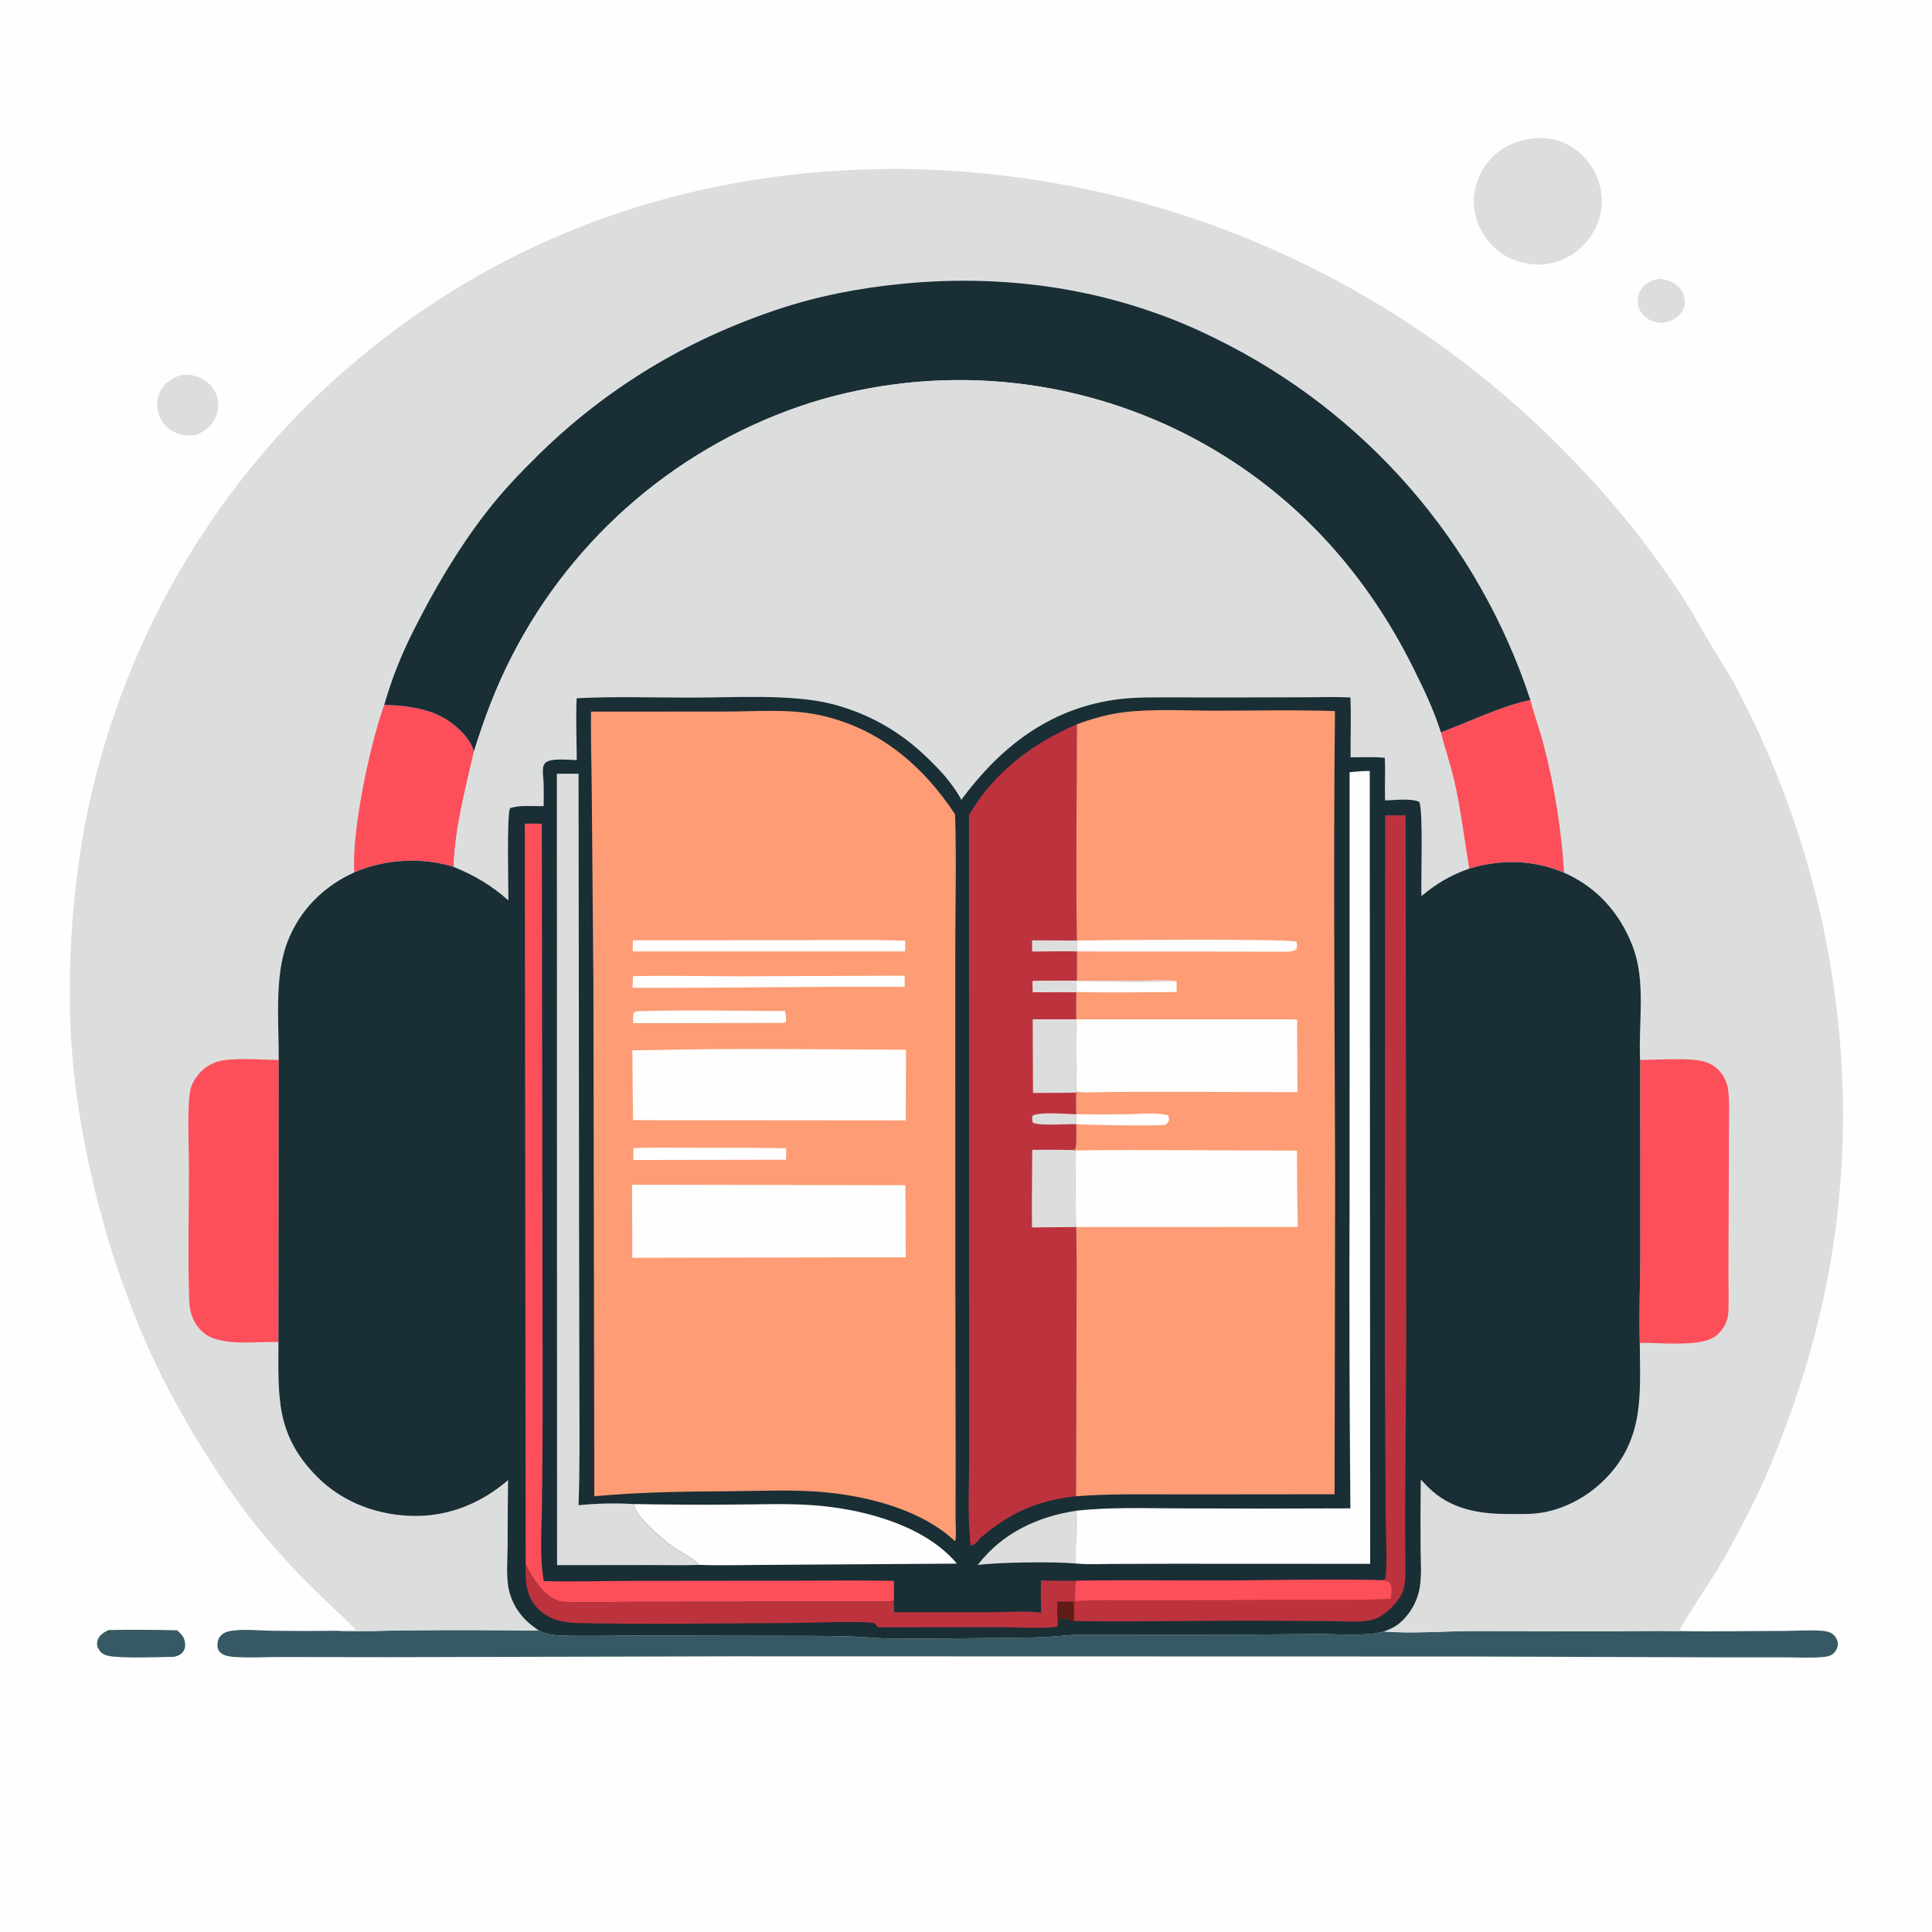 <?xml version="1.0" encoding="utf-8"?>
<!-- Generator: Adobe Illustrator 27.5.0, SVG Export Plug-In . SVG Version: 6.00 Build 0)  -->
<svg version="1.1" id="Layer_1" xmlns="http://www.w3.org/2000/svg" xmlns:xlink="http://www.w3.org/1999/xlink" x="0px" y="0px"
	 viewBox="0 0 2047 2047" style="enable-background:new 0 0 2047 2047;" xml:space="preserve">
<g>
	<path style="fill:#FEFEFE;" d="M0,0h2048v2048H0V0z"/>
	<path style="fill:#DCDEDE;" d="M1758.36,295.344c4.67,0.322,8.848,1.398,13.024,3.58c6.128,3.202,11.178,8.344,13.006,15.16
		c1.398,5.218,0.912,10.834-1.838,15.534c-4.636,7.924-12.028,10.402-20.428,12.426c-5.586-0.28-10.29-0.674-15.192-3.572
		c-5.696-3.364-10.012-8.82-11.368-15.358c-0.153-0.724-0.269-1.453-0.348-2.188c-0.079-0.736-0.119-1.474-0.122-2.214
		c-0.001-0.739,0.035-1.476,0.108-2.212c0.073-0.736,0.185-1.467,0.334-2.192c0.149-0.724,0.335-1.439,0.556-2.144
		c0.223-0.705,0.481-1.397,0.776-2.076c0.293-0.679,0.621-1.341,0.984-1.986c0.361-0.645,0.755-1.27,1.182-1.874
		C1743.72,299.574,1750.534,296.524,1758.36,295.344z"/>
	<path style="fill:#375963;" d="M114.917,1727.102c24.122-0.6,48.523-0.264,72.655,0.214c3.557,2.974,6.811,6.146,7.987,10.784
		c0.979,3.862,1.071,7.758-1.115,11.25c-2.293,3.662-5.633,5.032-9.651,6.042c-15.336,0.366-57.21,1.892-69.896-0.978
		c-4.675-1.058-7.963-2.89-10.422-7.104c-1.823-3.124-2.134-6.294-0.975-9.726C105.317,1732.202,110.146,1729.454,114.917,1727.102z
		"/>
	<path style="fill:#DCDEDE;" d="M192.527,397.158c6.037-0.216,11.337-0.016,17.107,2.112c8.69,3.202,15.992,9.716,19.498,18.36
		c0.389,0.987,0.729,1.991,1.018,3.012c0.288,1.021,0.523,2.055,0.706,3.1c0.184,1.045,0.314,2.097,0.39,3.156
		c0.077,1.059,0.101,2.119,0.07,3.18c-0.032,1.06-0.117,2.117-0.254,3.17c-0.137,1.052-0.328,2.095-0.572,3.128
		c-0.244,1.032-0.539,2.05-0.886,3.054c-0.347,1.003-0.743,1.985-1.19,2.948c-4.16,8.976-11.852,15.02-20.898,18.594
		c-7.983,0.778-15.004,0.604-22.37-2.908c-0.98-0.465-1.935-0.979-2.863-1.542c-0.929-0.561-1.827-1.167-2.695-1.818
		c-0.868-0.652-1.701-1.345-2.5-2.08c-0.799-0.735-1.558-1.508-2.28-2.32c-0.721-0.811-1.4-1.655-2.037-2.534
		c-0.636-0.88-1.227-1.789-1.773-2.726c-0.546-0.939-1.043-1.902-1.492-2.89s-0.848-1.996-1.196-3.024
		c-2.716-8.134-2.288-17.262,1.641-24.926C174.754,404.838,182.961,400.316,192.527,397.158z"/>
	<path style="fill:#DCDEDE;" d="M1627.606,146.376c0.993-0.074,1.988-0.123,2.984-0.149c0.996-0.026,1.992-0.028,2.988-0.006
		c0.996,0.022,1.991,0.068,2.986,0.137c0.993,0.069,1.985,0.163,2.976,0.279c0.989,0.117,1.975,0.257,2.958,0.421
		c0.983,0.164,1.961,0.351,2.934,0.562c0.975,0.211,1.943,0.445,2.906,0.702c0.963,0.257,1.918,0.537,2.866,0.84
		c0.949,0.303,1.891,0.628,2.826,0.976c0.933,0.348,1.858,0.718,2.774,1.11c0.916,0.392,1.822,0.806,2.718,1.242
		c0.896,0.436,1.781,0.892,2.656,1.37c0.873,0.478,1.735,0.976,2.586,1.495c0.851,0.519,1.689,1.058,2.514,1.618
		c0.824,0.559,1.635,1.138,2.432,1.736c0.796,0.598,1.578,1.215,2.346,1.85c0.892,0.727,1.765,1.475,2.62,2.246
		c0.855,0.771,1.689,1.563,2.504,2.376c0.813,0.813,1.606,1.647,2.378,2.5c0.772,0.854,1.522,1.726,2.25,2.618
		c0.727,0.892,1.431,1.801,2.114,2.728c0.681,0.927,1.339,1.871,1.972,2.832c0.633,0.961,1.242,1.937,1.826,2.928
		c0.584,0.992,1.143,1.997,1.676,3.017c0.533,1.02,1.04,2.053,1.52,3.098c0.481,1.046,0.935,2.103,1.362,3.171
		c0.427,1.068,0.826,2.147,1.198,3.236c0.373,1.089,0.718,2.187,1.034,3.293s0.605,2.22,0.866,3.341
		c0.26,1.121,0.491,2.248,0.694,3.38c0.203,1.133,0.377,2.271,0.522,3.412c0.145,1.141,0.261,2.286,0.348,3.434
		c1.472,17.75-4.76,35.182-16.396,48.576c-13.046,15.016-29.466,22.33-49.112,23.73c-16.326-0.42-31.658-4.546-44.516-14.974
		c-13.858-11.24-23.436-28.404-25.1-46.232c-1.646-17.606,4.874-36.235,16.344-49.598
		C1590.632,155.142,1608.852,147.771,1627.606,146.376z"/>
	<path style="fill:#375963;" d="M571.026,1727.682c7.042,3.238,13.706,4.792,21.476,5.1c26.83,1.06,53.928,0.158,80.792,0.138
		l141.728,0.272c28.7,0.088,57.472-0.146,86.16,0.658c12.812,0.358,25.572,1.912,38.376,2.112
		c35.096,0.552,70.34,0.054,105.44-0.378c20.282-0.25,40.742-0.14,60.996-1.032c14.096-0.622,27.908-2.64,42.07-2.666
		c82.136,0.459,164.271,0.277,246.404-0.544c19.554-0.276,53.862,2.784,71.5-2.726c30.836,2.444,64.158-0.404,95.226-0.534
		l134.306,0.254c27.872,0,55.8-0.602,83.664-0.184c36.648,0.718,73.49-0.134,110.164-0.146c13.808-0.006,28.582-1.282,42.254-0.014
		c3.204,0.298,6.956,1.074,9.648,2.944c3.044,2.112,5.37,5.91,5.89,9.548c0.484,3.394-0.922,7.21-3.042,9.82
		c-2.856,3.52-6.498,4.708-10.882,5.198c-13.158,1.474-27.31,0.502-40.564,0.504l-77.626-0.03L1554,1755.128l-779.936-0.198
		l-361.688,0.896l-114.434-0.17c-16.866-0.066-34.438,1.136-51.214-0.192c-4.472-0.354-9.54-1.346-13.034-4.378
		c-2.1-1.82-3.078-4.008-3.266-6.752c-0.28-4.114,0.594-8.204,3.47-11.29c2.964-3.18,7.248-4.606,11.444-5.214
		c13.614-1.972,29.478-0.176,43.282,0.006c23.064,0.292,46.128,0.296,69.192,0.012c24.604,1.082,49.684-0.32,74.352-0.458
		C478.455,1726.93,524.741,1727.027,571.026,1727.682z"/>
	<path style="fill:#DCDEDE;" d="M377.24,1726.85c-14.544-14.708-29.93-28.41-44.63-42.914c-21.462-21.174-42.364-43.82-61.166-67.41
		c-39.534-49.596-82.354-119.46-108.996-176.756c-52.825-113.604-89.148-260.224-88.475-385.646
		c-0.064-15.269,0.228-30.532,0.877-45.788c0.649-15.256,1.654-30.489,3.015-45.698c1.361-15.209,3.076-30.379,5.146-45.508
		c2.07-15.128,4.492-30.2,7.266-45.216c1.01-5.201,2.067-10.392,3.173-15.572c1.106-5.181,2.26-10.352,3.461-15.512
		c1.202-5.16,2.451-10.308,3.749-15.444c1.297-5.136,2.642-10.26,4.034-15.372c1.392-5.112,2.832-10.21,4.319-15.294
		c1.487-5.085,3.021-10.156,4.602-15.212c1.581-5.057,3.209-10.099,4.883-15.124c1.674-5.027,3.395-10.037,5.163-15.032
		c1.767-4.993,3.581-9.971,5.44-14.932c1.86-4.96,3.765-9.903,5.717-14.828c1.951-4.925,3.948-9.833,5.99-14.722
		c2.042-4.888,4.13-9.757,6.262-14.606c2.133-4.849,4.31-9.679,6.532-14.488c2.222-4.809,4.489-9.597,6.8-14.364
		c2.311-4.768,4.666-9.513,7.065-14.236c2.399-4.724,4.842-9.425,7.328-14.104c2.486-4.677,5.016-9.332,7.588-13.964
		c2.572-4.631,5.188-9.237,7.846-13.82c2.658-4.583,5.358-9.141,8.101-13.674c2.743-4.532,5.527-9.039,8.353-13.52
		c2.827-4.481,5.694-8.936,8.602-13.364c2.909-4.428,5.859-8.828,8.85-13.2c2.989-4.373,6.02-8.719,9.092-13.036
		c3.071-4.317,6.181-8.605,9.332-12.864c3.149-4.26,6.339-8.49,9.568-12.69c3.229-4.2,6.497-8.369,9.802-12.508
		c3.307-4.14,6.651-8.249,10.034-12.326c3.383-4.077,6.803-8.123,10.26-12.138c3.457-4.013,6.951-7.995,10.482-11.944
		c3.532-3.949,7.1-7.865,10.704-11.748c3.604-3.884,7.243-7.733,10.918-11.548c3.676-3.816,7.387-7.597,11.132-11.344
		C498.948,259.074,719.53,176.088,961.5,179.11c8.171,0.136,16.339,0.373,24.504,0.71c8.165,0.337,16.325,0.774,24.48,1.311
		c8.153,0.537,16.3,1.175,24.44,1.912c8.139,0.738,16.267,1.575,24.384,2.511c8.119,0.937,16.224,1.973,24.316,3.109
		c8.093,1.136,16.171,2.371,24.234,3.705c8.063,1.334,16.107,2.767,24.134,4.299c8.027,1.532,16.034,3.162,24.022,4.89
		c7.987,1.728,15.951,3.554,23.894,5.478c7.943,1.924,15.86,3.945,23.752,6.064c7.893,2.119,15.759,4.334,23.598,6.646
		c7.837,2.311,15.646,4.718,23.426,7.222c7.779,2.503,15.526,5.101,23.242,7.794c7.716,2.693,15.397,5.481,23.044,8.364
		c7.647,2.881,15.257,5.857,22.832,8.926c7.573,3.068,15.108,6.229,22.604,9.484c7.496,3.253,14.951,6.599,22.366,10.036
		c7.415,3.437,14.785,6.965,22.112,10.582c7.328,3.619,14.61,7.326,21.846,11.122c7.237,3.797,14.427,7.683,21.568,11.656
		c7.141,3.973,14.233,8.033,21.274,12.18c7.041,4.148,14.031,8.381,20.968,12.7c6.937,4.319,13.821,8.722,20.65,13.21
		s13.603,9.059,20.32,13.714c6.717,4.653,13.377,9.389,19.978,14.208c6.6,4.817,13.141,9.715,19.622,14.694
		c6.48,4.979,12.899,10.036,19.256,15.172c6.356,5.135,12.649,10.347,18.878,15.638c6.228,5.291,12.39,10.657,18.486,16.1
		c6.097,5.441,12.127,10.957,18.088,16.546c5.961,5.591,11.853,11.253,17.676,16.986c5.821,5.735,11.572,11.54,17.252,17.416
		c11.172,11.379,22.058,23.025,32.658,34.938c10.599,11.913,20.899,24.08,30.9,36.5c10.001,12.42,19.692,25.078,29.072,37.974
		c9.379,12.896,18.435,26.015,27.17,39.356c10.196,15.802,19.216,32.36,28.756,48.56c9.13,15.504,19.2,30.406,27.692,46.296
		c4.728,8.891,9.317,17.853,13.766,26.886c4.451,9.033,8.759,18.134,12.926,27.302c4.167,9.167,8.19,18.396,12.07,27.688
		c3.88,9.293,7.615,18.644,11.204,28.052c3.589,9.408,7.031,18.87,10.326,28.386c3.296,9.516,6.443,19.081,9.44,28.694
		c2.999,9.613,5.847,19.271,8.544,28.972c2.697,9.701,5.243,19.443,7.638,29.224c2.396,9.781,4.639,19.597,6.728,29.448
		c2.089,9.851,4.025,19.731,5.808,29.642c1.783,9.911,3.411,19.847,4.884,29.808c1.475,9.961,2.793,19.943,3.956,29.946
		c1.164,10.003,2.172,20.021,3.024,30.054c0.852,10.035,1.548,20.079,2.088,30.134c0.54,10.056,0.923,20.117,1.15,30.184
		c0.227,10.068,0.297,20.137,0.212,30.206c-1.512,109.34-20.76,209.856-58.124,312.498c-12.186,33.478-25.798,67.146-42.2,98.812
		c-10.452,20.182-21.16,40.902-33.018,60.288c-13.178,21.544-28.372,42.556-40.252,64.808c-27.864-0.418-55.792,0.184-83.664,0.184
		l-134.306-0.254c-31.068,0.13-64.39,2.978-95.226,0.534c7.778-2.45,14.046-5.848,19.956-11.56c1.047-1.027,2.057-2.088,3.032-3.184
		c0.976-1.096,1.913-2.224,2.81-3.384c0.897-1.16,1.755-2.349,2.572-3.568c0.816-1.217,1.59-2.462,2.322-3.734
		c0.731-1.271,1.418-2.565,2.062-3.884c0.643-1.317,1.24-2.656,1.792-4.016c0.552-1.359,1.057-2.735,1.514-4.128
		c0.459-1.393,0.869-2.801,1.23-4.222c3.716-15.162,1.872-33.182,1.864-48.736c-0.129-23.532-0.045-47.062,0.254-70.59
		c2.497,2.676,5.031,5.318,7.602,7.926c23.07,23.128,53.03,28.604,84.314,28.582c10.26-0.008,20.872,0.414,31.07-0.692
		c26.944-2.924,53.292-17.066,72.19-36.188c41.9-42.392,37.274-89.878,36.824-144.392c-0.956-30.28,0.412-60.932,0.49-91.256
		l-0.138-208.522c-1.906-39.286,6.492-83.05-7.844-120.4c-13.566-35.346-37.958-62.764-72.698-78.016
		c-32.552-13.74-66.978-14.502-100.646-4.23c-19.428,6.624-34.728,15.92-50.5,28.992c-0.608-18.75,1.996-88.598-2.204-99.808
		c-9.102-4.072-26.286-1.71-36.352-1.6c-0.532-15.04,0.522-30.084-0.308-45.126c-11.768-1.13-24.324-0.402-36.176-0.434
		c-0.172-21.13,0.68-42.346-0.184-63.458c-14.872-0.818-29.992-0.278-44.886-0.232l-78.854,0.198l-65.36-0.06
		c-20.614-0.02-41.026-0.436-61.488,2.618c-70.1,10.462-120.564,50.526-161.684,105.812c-10.206-19.076-26.584-35.962-42.464-50.404
		c-3.389-3.097-6.872-6.086-10.448-8.966s-7.238-5.646-10.986-8.298c-3.749-2.651-7.577-5.183-11.484-7.596
		c-3.907-2.412-7.885-4.7-11.934-6.864c-4.049-2.164-8.163-4.199-12.34-6.106c-4.176-1.908-8.408-3.683-12.696-5.326
		c-4.288-1.643-8.623-3.151-13.004-4.524c-4.381-1.372-8.801-2.606-13.26-3.702c-42.206-10.406-103.274-6.374-148.13-6.4
		c-40.112-0.024-80.782-1.364-120.834,0.65c-0.92,21.698-0.002,43.812,0.136,65.55c-7.976-0.08-27.398-2.426-33.054,2.75
		c-1.718,1.572-2.556,3.918-2.75,6.196c-0.426,4.998,0.486,10.378,0.666,15.424c0.286,8.114,0.092,16.288,0.04,24.408
		c-10.706,0.318-25.594-1.412-35.56,2.206c-3.56,6.336-1.748,83.604-1.764,97.706c-17.998-16.032-35.832-26.448-58.022-35.554
		c-33.726-10.558-73.034-8.19-105.268,5.872c-32.772,14.74-58.044,40.144-70.96,74.004c-13.932,36.528-8.866,85.496-9.12,124.716
		l-0.298,298.886c-0.054,57.89-3.28,98.244,41.16,142.89c27.486,27.614,65.734,41.378,104.394,41.332
		c36.964-0.044,69.962-14.116,97.74-37.88c-0.301,23.544-0.466,47.089-0.494,70.634c-0.054,15.252-1.918,32.79,1.848,47.614
		c0.36,1.359,0.763,2.704,1.208,4.036c0.445,1.333,0.933,2.651,1.464,3.952c0.531,1.301,1.102,2.584,1.714,3.848
		c0.612,1.265,1.264,2.509,1.956,3.732c0.693,1.223,1.424,2.422,2.192,3.598c0.769,1.177,1.575,2.328,2.418,3.452
		c0.844,1.124,1.722,2.22,2.634,3.288c0.913,1.068,1.86,2.106,2.84,3.114c4.44,4.614,9.664,8.522,14.942,12.12
		c-46.285-0.655-92.571-0.752-138.858-0.292c-24.668,0.138-49.748,1.54-74.352,0.458
		C364.3,1727.308,370.736,1727.006,377.24,1726.85z"/>
	<path style="fill:#FD4F5A;" d="M1526.55,775.924c31.39-11.594,62.076-27.136,94.888-34.358c4.33,16.39,10.176,32.36,14.452,48.754
		c5.669,22.001,10.283,44.221,13.84,66.66c3.557,22.439,6.043,44.996,7.456,67.672c-32.552-13.74-66.978-14.502-100.646-4.23
		c-5.054-30.582-8.624-60.944-15.362-91.292C1537.198,811.214,1530.968,793.77,1526.55,775.924z"/>
	<path style="fill:#FD4F5A;" d="M407.118,746.806c31.252,1.074,60.406,5.466,82.704,29.306c5.348,5.718,10.196,12.516,12.336,20.118
		c-9.03,40.012-20.272,80.99-21.502,122.244c-33.726-10.558-73.034-8.19-105.268,5.872
		C372.372,880.646,391.96,788.622,407.118,746.806z"/>
	<path style="fill:#FD4F5A;" d="M295.01,1421.952c-22.46-0.96-62.212,5.462-79.914-10.386c-10.268-9.194-14.152-20.29-14.614-33.678
		c-1.612-46.802-0.254-94.158-0.272-141.016c-0.01-21.018-2.061-63.156,1.288-81.41c1.28-6.976,6.456-14.946,11.376-20.012
		c1.264-1.299,2.609-2.507,4.034-3.626c1.424-1.12,2.917-2.139,4.478-3.058c1.563-0.92,3.179-1.731,4.848-2.434
		c1.669-0.704,3.379-1.293,5.128-1.768c15.748-4.284,46.376-1.638,63.946-1.498L295.01,1421.952z"/>
	<path style="fill:#FD4F5A;" d="M1737.728,1123.068c16.986-0.078,50.574-2.37,65.546,1.11c6.688,1.554,13.062,4.778,17.852,9.76
		c4.97,5.168,8.81,12.792,9.784,19.908c1.644,11.982,0.986,24.662,0.972,36.752l-0.168,58.188l-0.422,96.622
		c-0.062,14.546,0.576,29.292-0.02,43.81c-0.42,10.272-4.32,18.14-11.926,25.198c-14.812,13.748-61.196,7.776-81.97,8.43
		c-0.956-30.28,0.412-60.932,0.49-91.256L1737.728,1123.068z"/>
	<path style="fill:#192E35;" d="M407.118,746.806c3.824-13.309,8.265-26.409,13.324-39.3c5.057-12.891,10.709-25.515,16.956-37.874
		c22.166-44.308,47.178-87.08,77.484-126.398c16.65-21.602,35.324-41.34,54.746-60.442c73.036-71.834,157.496-122.67,254.624-155.06
		c42.636-14.218,86.548-22.596,131.238-27.006c115.1-11.358,229.686,6.49,333.518,58.488c4.864,2.391,9.697,4.842,14.5,7.354
		c4.804,2.512,9.575,5.083,14.314,7.712c4.739,2.631,9.444,5.32,14.116,8.068c4.672,2.747,9.309,5.551,13.912,8.414
		c4.603,2.864,9.169,5.784,13.698,8.76c4.529,2.976,9.021,6.008,13.476,9.096c4.455,3.089,8.87,6.233,13.246,9.43
		c4.376,3.199,8.711,6.451,13.006,9.756c4.295,3.307,8.548,6.666,12.76,10.078c4.211,3.412,8.379,6.876,12.504,10.392
		c4.125,3.515,8.206,7.081,12.242,10.698c4.037,3.617,8.029,7.285,11.974,11.002c3.945,3.716,7.843,7.481,11.694,11.294
		c3.852,3.815,7.655,7.676,11.41,11.584c3.756,3.908,7.462,7.862,11.118,11.862c3.657,4.001,7.264,8.047,10.82,12.138
		c3.556,4.089,7.061,8.223,10.514,12.4c3.453,4.179,6.855,8.399,10.204,12.66c3.348,4.263,6.643,8.566,9.884,12.91
		c3.241,4.344,6.428,8.728,9.56,13.152c3.132,4.423,6.209,8.884,9.23,13.384c3.02,4.5,5.985,9.037,8.894,13.612
		c2.908,4.573,5.759,9.183,8.552,13.828c2.793,4.644,5.528,9.323,8.204,14.036c2.677,4.713,5.295,9.459,7.854,14.236
		c2.559,4.779,5.058,9.588,7.498,14.428c2.439,4.84,4.817,9.71,7.136,14.61c2.317,4.899,4.573,9.826,6.768,14.782
		c2.196,4.956,4.329,9.938,6.4,14.946c2.072,5.009,4.081,10.043,6.026,15.102c1.947,5.059,3.829,10.141,5.648,15.246
		c1.82,5.105,3.576,10.233,5.268,15.382c-32.812,7.222-63.498,22.764-94.888,34.358c-7.558-23.95-18.73-47.134-29.928-69.552
		c-52.736-105.59-131.844-190.072-236.998-244.66c-3.816-1.969-7.655-3.892-11.518-5.768c-3.863-1.875-7.748-3.703-11.656-5.484
		c-3.907-1.781-7.835-3.515-11.784-5.202c-3.949-1.685-7.919-3.323-11.908-4.912c-3.989-1.589-7.997-3.13-12.024-4.622
		c-4.027-1.492-8.071-2.935-12.132-4.33c-4.061-1.393-8.139-2.737-12.234-4.032s-8.204-2.539-12.328-3.734
		c-4.125-1.195-8.264-2.339-12.416-3.434s-8.317-2.139-12.494-3.132c-4.179-0.992-8.368-1.934-12.568-2.826
		c-4.201-0.891-8.413-1.731-12.634-2.52c-4.22-0.789-8.45-1.527-12.69-2.212c-4.239-0.687-8.485-1.321-12.74-1.904
		c-4.255-0.583-8.516-1.114-12.782-1.594c-4.267-0.48-8.539-0.907-12.818-1.282c-4.277-0.376-8.559-0.7-12.844-0.972
		c-4.285-0.271-8.573-0.49-12.864-0.658c-4.292-0.167-8.585-0.282-12.878-0.346c-4.293-0.063-8.587-0.073-12.882-0.032
		c-4.293,0.041-8.586,0.135-12.878,0.28s-8.581,0.343-12.868,0.594c-4.287,0.249-8.57,0.551-12.85,0.904
		c-4.279,0.355-8.553,0.761-12.822,1.218c-4.271,0.457-8.535,0.967-12.792,1.528c-4.257,0.561-8.507,1.175-12.748,1.84
		c-4.243,0.664-8.477,1.38-12.702,2.148c-4.225,0.768-8.441,1.587-12.646,2.456c-4.204,0.869-8.398,1.79-12.582,2.762
		c-4.183,0.972-8.353,1.995-12.51,3.068s-8.301,2.197-12.432,3.37c-4.131,1.175-8.247,2.399-12.348,3.672
		c-4.227,1.347-8.437,2.745-12.63,4.196c-4.192,1.449-8.366,2.951-12.522,4.504c-4.156,1.553-8.292,3.157-12.408,4.812
		c-4.116,1.656-8.211,3.362-12.286,5.118c-4.073,1.756-8.125,3.562-12.154,5.418c-4.031,1.856-8.037,3.761-12.02,5.716
		c-3.983,1.955-7.941,3.958-11.874,6.01c-3.933,2.052-7.841,4.152-11.722,6.3s-7.735,4.344-11.562,6.588
		c-3.828,2.244-7.627,4.534-11.398,6.87c-3.771,2.337-7.512,4.721-11.224,7.15c-3.713,2.429-7.395,4.904-11.046,7.424
		c-3.651,2.52-7.27,5.085-10.858,7.694c-3.588,2.609-7.143,5.263-10.666,7.96c-3.523,2.696-7.012,5.436-10.468,8.22
		c-3.455,2.783-6.875,5.607-10.26,8.474c-3.385,2.867-6.735,5.775-10.05,8.726c-3.313,2.949-6.59,5.939-9.83,8.97
		c-3.24,3.031-6.442,6.101-9.606,9.21c-3.165,3.109-6.291,6.257-9.378,9.444c-3.087,3.187-6.133,6.411-9.14,9.672
		c-3.008,3.261-5.975,6.559-8.902,9.894c-2.925,3.335-5.809,6.705-8.652,10.11c-2.844,3.405-5.645,6.845-8.402,10.32
		c-2.759,3.476-5.474,6.985-8.146,10.526c-2.672,3.541-5.3,7.115-7.884,10.722c-2.583,3.607-5.121,7.244-7.616,10.912
		c-2.493,3.669-4.942,7.369-7.346,11.098c-2.403,3.729-4.759,7.488-7.07,11.276c-2.309,3.787-4.572,7.602-6.788,11.446
		c-2.217,3.843-4.386,7.713-6.506,11.61c-2.121,3.896-4.194,7.818-6.218,11.766c-16.984,32.852-29.462,66.28-40.462,101.518
		c-2.14-7.602-6.988-14.4-12.336-20.118C467.524,752.272,438.37,747.88,407.118,746.806z"/>
	<path style="fill:#DCDEDE;" d="M502.158,796.23c11-35.238,23.478-68.666,40.462-101.518c2.024-3.948,4.097-7.87,6.218-11.766
		c2.12-3.897,4.289-7.767,6.506-11.61c2.216-3.844,4.479-7.659,6.788-11.446c2.311-3.788,4.667-7.547,7.07-11.276
		c2.404-3.729,4.853-7.429,7.346-11.098c2.495-3.668,5.033-7.305,7.616-10.912c2.584-3.607,5.212-7.181,7.884-10.722
		c2.672-3.541,5.387-7.05,8.146-10.526c2.757-3.475,5.558-6.915,8.402-10.32c2.843-3.405,5.727-6.775,8.652-10.11
		c2.927-3.335,5.894-6.633,8.902-9.894c3.007-3.261,6.053-6.485,9.14-9.672c3.087-3.187,6.213-6.335,9.378-9.444
		c3.164-3.109,6.366-6.179,9.606-9.21c3.24-3.031,6.517-6.021,9.83-8.97c3.315-2.949,6.665-5.858,10.05-8.726
		c3.385-2.867,6.805-5.691,10.26-8.474c3.456-2.783,6.945-5.523,10.468-8.22c3.523-2.697,7.078-5.351,10.666-7.96
		c3.588-2.609,7.207-5.174,10.858-7.694c3.651-2.52,7.333-4.995,11.046-7.424c3.712-2.429,7.453-4.813,11.224-7.15
		c3.771-2.336,7.57-4.626,11.398-6.87c3.827-2.244,7.681-4.44,11.562-6.588s7.789-4.248,11.722-6.3
		c3.933-2.052,7.891-4.055,11.874-6.01c3.983-1.955,7.989-3.86,12.02-5.716c4.029-1.856,8.081-3.662,12.154-5.418
		c4.075-1.756,8.17-3.462,12.286-5.118c4.116-1.655,8.252-3.259,12.408-4.812c4.156-1.553,8.33-3.055,12.522-4.504
		c4.193-1.451,8.403-2.849,12.63-4.196c4.101-1.273,8.217-2.497,12.348-3.672c4.131-1.173,8.275-2.297,12.432-3.37
		s8.327-2.096,12.51-3.068c4.184-0.972,8.378-1.893,12.582-2.762c4.205-0.869,8.421-1.688,12.646-2.456
		c4.225-0.768,8.459-1.484,12.702-2.148c4.241-0.665,8.491-1.279,12.748-1.84c4.257-0.561,8.521-1.071,12.792-1.528
		c4.269-0.457,8.543-0.863,12.822-1.218c4.28-0.353,8.563-0.655,12.85-0.904c4.287-0.251,8.576-0.449,12.868-0.594
		s8.585-0.239,12.878-0.28c4.295-0.041,8.589-0.031,12.882,0.032c4.293,0.064,8.586,0.179,12.878,0.346
		c4.291,0.168,8.579,0.387,12.864,0.658c4.285,0.272,8.567,0.596,12.844,0.972c4.279,0.375,8.551,0.802,12.818,1.282
		c4.268,0.48,8.529,1.011,12.782,1.594c4.255,0.583,8.501,1.217,12.74,1.904c4.24,0.685,8.47,1.423,12.69,2.212
		c4.221,0.789,8.433,1.629,12.634,2.52c4.2,0.892,8.389,1.834,12.568,2.826c4.177,0.993,8.342,2.037,12.494,3.132
		s8.291,2.239,12.416,3.434c4.124,1.195,8.233,2.439,12.328,3.734s8.173,2.639,12.234,4.032c4.061,1.395,8.105,2.838,12.132,4.33
		c4.027,1.492,8.035,3.033,12.024,4.622c3.989,1.589,7.959,3.227,11.908,4.912c3.949,1.687,7.877,3.421,11.784,5.202
		c3.908,1.781,7.793,3.609,11.656,5.484c3.863,1.876,7.702,3.799,11.518,5.768c105.154,54.588,184.262,139.07,236.998,244.66
		c11.198,22.418,22.37,45.602,29.928,69.552c4.418,17.846,10.648,35.29,14.628,53.206c6.738,30.348,10.308,60.71,15.362,91.292
		c-19.428,6.624-34.728,15.92-50.5,28.992c-0.608-18.75,1.996-88.598-2.204-99.808c-9.102-4.072-26.286-1.71-36.352-1.6
		c-0.532-15.04,0.522-30.084-0.308-45.126c-11.768-1.13-24.324-0.402-36.176-0.434c-0.172-21.13,0.68-42.346-0.184-63.458
		c-14.872-0.818-29.992-0.278-44.886-0.232l-78.854,0.198l-65.36-0.06c-20.614-0.02-41.026-0.436-61.488,2.618
		c-70.1,10.462-120.564,50.526-161.684,105.812c-10.206-19.076-26.584-35.962-42.464-50.404c-3.389-3.097-6.872-6.086-10.448-8.966
		s-7.238-5.646-10.986-8.298c-3.749-2.651-7.577-5.183-11.484-7.596c-3.907-2.412-7.885-4.7-11.934-6.864
		c-4.049-2.164-8.163-4.199-12.34-6.106c-4.176-1.908-8.408-3.683-12.696-5.326c-4.288-1.643-8.623-3.151-13.004-4.524
		c-4.381-1.372-8.801-2.606-13.26-3.702c-42.206-10.406-103.274-6.374-148.13-6.4c-40.112-0.024-80.782-1.364-120.834,0.65
		c-0.92,21.698-0.002,43.812,0.136,65.55c-7.976-0.08-27.398-2.426-33.054,2.75c-1.718,1.572-2.556,3.918-2.75,6.196
		c-0.426,4.998,0.486,10.378,0.666,15.424c0.286,8.114,0.092,16.288,0.04,24.408c-10.706,0.318-25.594-1.412-35.56,2.206
		c-3.56,6.336-1.748,83.604-1.764,97.706c-17.998-16.032-35.832-26.448-58.022-35.554
		C481.886,877.22,493.128,836.242,502.158,796.23z"/>
	<path style="fill:#192E35;" d="M1018.544,847.324c41.12-55.286,91.584-95.35,161.684-105.812
		c20.462-3.054,40.874-2.638,61.488-2.618l65.36,0.06l78.854-0.198c14.894-0.046,30.014-0.586,44.886,0.232
		c0.864,21.112,0.012,42.328,0.184,63.458c11.852,0.032,24.408-0.696,36.176,0.434c0.83,15.042-0.224,30.086,0.308,45.126
		c10.066-0.11,27.25-2.472,36.352,1.6c4.2,11.21,1.596,81.058,2.204,99.808c15.772-13.072,31.072-22.368,50.5-28.992
		c33.668-10.272,68.094-9.51,100.646,4.23c34.74,15.252,59.132,42.67,72.698,78.016c14.336,37.35,5.938,81.114,7.844,120.4
		l0.138,208.522c-0.078,30.324-1.446,60.976-0.49,91.256c0.45,54.514,5.076,102-36.824,144.392
		c-18.898,19.122-45.246,33.264-72.19,36.188c-10.198,1.106-20.81,0.684-31.07,0.692c-31.284,0.022-61.244-5.454-84.314-28.582
		c-2.571-2.608-5.105-5.25-7.602-7.926c-0.299,23.529-0.383,47.059-0.254,70.59c0.008,15.554,1.852,33.574-1.864,48.736
		c-0.361,1.421-0.771,2.829-1.23,4.222c-0.457,1.393-0.962,2.769-1.514,4.128c-0.552,1.36-1.149,2.699-1.792,4.016
		c-0.644,1.319-1.331,2.613-2.062,3.884c-0.732,1.272-1.506,2.517-2.322,3.734c-0.817,1.219-1.675,2.408-2.572,3.568
		c-0.897,1.16-1.834,2.288-2.81,3.384c-0.975,1.096-1.985,2.157-3.032,3.184c-5.91,5.712-12.178,9.11-19.956,11.56
		c-17.638,5.51-51.946,2.45-71.5,2.726c-82.133,0.821-164.268,1.003-246.404,0.544c-14.162,0.026-27.974,2.044-42.07,2.666
		c-20.254,0.892-40.714,0.782-60.996,1.032c-35.1,0.432-70.344,0.93-105.44,0.378c-12.804-0.2-25.564-1.754-38.376-2.112
		c-28.688-0.804-57.46-0.57-86.16-0.658l-141.728-0.272c-26.864,0.02-53.962,0.922-80.792-0.138
		c-7.77-0.308-14.434-1.862-21.476-5.1c-5.278-3.598-10.502-7.506-14.942-12.12c-0.98-1.008-1.927-2.046-2.84-3.114
		c-0.912-1.068-1.79-2.164-2.634-3.288c-0.843-1.124-1.649-2.275-2.418-3.452c-0.768-1.176-1.499-2.375-2.192-3.598
		c-0.692-1.223-1.344-2.466-1.956-3.73c-0.612-1.265-1.183-2.549-1.714-3.85c-0.531-1.301-1.019-2.619-1.464-3.952
		c-0.445-1.332-0.848-2.677-1.208-4.036c-3.766-14.824-1.902-32.362-1.848-47.614c0.028-23.545,0.193-47.09,0.494-70.634
		c-27.778,23.764-60.776,37.836-97.74,37.88c-38.66,0.046-76.908-13.718-104.394-41.332c-44.44-44.646-41.214-85-41.16-142.89
		l0.298-298.886c0.254-39.22-4.812-88.188,9.12-124.716c12.916-33.86,38.188-59.264,70.96-74.004
		c32.234-14.062,71.542-16.43,105.268-5.872c22.19,9.106,40.024,19.522,58.022,35.554c0.016-14.102-1.796-91.37,1.764-97.706
		c9.966-3.618,24.854-1.888,35.56-2.206c0.052-8.12,0.246-16.294-0.04-24.408c-0.18-5.046-1.092-10.426-0.666-15.424
		c0.194-2.278,1.032-4.624,2.75-6.196c5.656-5.176,25.078-2.83,33.054-2.75c-0.138-21.738-1.056-43.852-0.136-65.55
		c40.052-2.014,80.722-0.674,120.834-0.65c44.856,0.026,105.924-4.006,148.13,6.4c4.459,1.096,8.879,2.33,13.26,3.702
		c4.381,1.373,8.716,2.881,13.004,4.524c4.288,1.643,8.52,3.418,12.696,5.326c4.177,1.907,8.291,3.942,12.34,6.106
		c4.049,2.164,8.027,4.452,11.934,6.864c3.907,2.413,7.735,4.945,11.484,7.596c3.748,2.652,7.41,5.418,10.986,8.298
		s7.059,5.869,10.448,8.966C991.96,811.362,1008.338,828.248,1018.544,847.324z"/>
	<path style="fill:#DCDEDE;" d="M1035.934,1658.134c25.752-33.732,62.962-51.092,104.032-57.432
		c0.614,18.636-0.456,37.22-0.146,55.836C1117.192,1654.504,1058.134,1655.12,1035.934,1658.134z"/>
	<path style="fill:#FEFEFE;" d="M671.724,1593.588c35.46,0.649,70.922,0.825,106.386,0.526c27.63-0.08,55.866-1.334,83.416,0.68
		c49.74,3.64,111.522,19.19,147.09,56.05c1.824,1.89,3.574,3.806,5.19,5.876l-192.462,1.252c-26.82,0.038-53.958,0.952-80.746,0.048
		c-3.64-5.73-24.116-15.908-31.358-21.83C699.12,1627.914,673.102,1606.746,671.724,1593.588z"/>
	<path style="fill:#FD4F5A;" d="M556.022,872.604c6.006,0.04,12.028-0.006,18.032,0.144l0.89,582.116
		c0.107,46.092-0.137,92.182-0.73,138.272c-0.178,26.152-2.812,56.404,1.998,82.052c30.686,0.932,61.656-0.142,92.368-0.22
		l176.28-0.194c34.056-0.024,68.224-0.606,102.27,0.212l0.002,21.14c-12.308,1.48-25.8,0.536-38.262,0.662
		c-28.911,0.235-57.822,0.322-86.734,0.262l-146.608,0.114c-24.552,0.044-49.206,0.696-73.748,0.19
		c-3.278-0.068-6.706-0.112-9.858-1.102c-16.45-5.17-27.714-24.29-34.972-38.818L556.022,872.604z"/>
	<path style="fill:#DCDEDE;" d="M590.008,819.784l22.982,0.004l0.594,491.582l0.306,165.384c0.058,39.348,0.55,78.718-0.922,118.044
		c19.08-1.904,39.602-2.45,58.756-1.21c1.378,13.158,27.396,34.326,37.516,42.602c7.242,5.922,27.718,16.1,31.358,21.83
		c-17.434,0.706-35.078,0.16-52.536,0.178l-97.844,0.108L590.008,819.784z"/>
	<path style="fill:#FEFEFE;" d="M1429.944,818.226c7.15-0.836,14.14-1.294,21.336-1.424l0.468,840.12l-207.622-0.096l-66.75,0.204
		c-12.292,0.028-25.356,0.818-37.556-0.492c-0.31-18.616,0.76-37.2,0.146-55.836c35.414-4.028,71.482-2.588,107.076-2.556
		c61.241,0.312,122.483,0.309,183.724-0.01c-0.996-111.168-1.278-222.335-0.846-333.502L1429.944,818.226z"/>
	<path style="fill:#BC333D;" d="M1467.586,863.772l21.736,0.028l0.656,555.568l-1.146,173.138
		c-0.064,17.219-0.031,34.437,0.098,51.656c0.056,11.436,0.67,23.204-0.77,34.572c-1.232,9.724-6.69,17.324-13.46,24.11
		c-5.706,5.72-13.568,11.922-21.574,13.648c-13.454,2.9-30.082,1.228-43.846,1.138l-69.228-0.416
		c-62.136-0.29-124.312,1.152-186.432,0.562c-5.225-0.056-10.449-0.173-15.672-0.35l-1.232-0.152
		c-4.518-0.592-9.848-3.308-14.172-2.648c-1.826,2.178-1.564,3.628-1.848,6.41l-0.428,2.3c-10.338,2.73-45.326,0.734-58.684,0.7
		l-131.146,0.176c-1.434-1.092-1.12-0.494-1.476-1.39l-2.046-2.802c-9.706-2.912-71.726-0.488-88.542-0.406
		c-75.382,0.374-151.058,1.65-226.41,0.08c-16.126-0.338-31.564-4.002-42.942-16.23c-12.34-13.26-12.396-29.082-12.072-46.03
		c7.258,14.528,18.522,33.648,34.972,38.818c3.152,0.99,6.58,1.034,9.858,1.102c24.542,0.506,49.196-0.146,73.748-0.19
		l146.608-0.114c28.912,0.06,57.823-0.027,86.734-0.262c12.462-0.126,25.954,0.818,38.262-0.662l0.27,12.13l105.57-0.12
		c16.206,0,34.136-1.618,50.066,0.51l-0.146-11.242c-0.3-7.594-0.042-15.258,0.018-22.86c12.437,0.251,24.875,0.362,37.314,0.334
		c53.266-1.07,106.714-0.058,160.006-0.3c54.902-0.248,110.126-1.738,165.002-0.268l2.326-0.956
		c2.696-11.246,0.63-52.026,0.564-66.23l-0.862-171.154L1467.586,863.772z"/>
	<path style="fill:#601C17;" d="M1120.16,1696.832c5.92,0.108,11.83,0.302,17.744-0.056l0.044,20.65l-1.232-0.152
		c-4.518-0.592-9.848-3.308-14.172-2.648c-1.826,2.178-1.564,3.628-1.848,6.41
		C1119.952,1713.048,1120.224,1704.856,1120.16,1696.832z"/>
	<path style="fill:#FD4F5A;" d="M1140.224,1674.878c53.266-1.07,106.714-0.058,160.006-0.3
		c54.902-0.248,110.126-1.738,165.002-0.268c2.982,0.698,5.576,0.738,7.552,3.398c2.678,3.608,1.104,11.818,0.852,16.086
		c-31.29,1.95-62.944,1.168-94.292,1.258l-166.096,0.404c-24.486,0.166-49.698-0.816-74.102,0.898
		C1139.056,1689.13,1139.194,1682.034,1140.224,1674.878z"/>
	<path style="fill:#BC333D;" d="M1026.67,863.512c26.018-44.904,67.224-75.96,114.266-96.102
		c-0.012,76.324-1.142,152.784,0.002,229.096l0.036,11.544l-0.048,31.158c-15.55,0.082-31.176-0.158-46.714,0.336l0.212,11.668
		c15.244-0.028,30.546-0.348,45.782-0.044c-0.028,9.594-0.276,19.238,0.02,28.824c0.456,16.768,0.537,33.538,0.242,50.31
		c-0.088,8.444-0.992,17.56,0.146,25.91c2.606,1.014,4.552,1.11,7.302,1.212l-7.834,0.168c-0.008,7.656-0.184,15.348,0.014,22.998
		l0.012,10.514c0.056,8.442,0.842,17.368-0.612,25.69c-1.906,1.794-1.788,1.418-4.204,1.666l4.634,0.348
		c-0.404,27.099-0.349,54.197,0.166,81.294c0.972,26.154,0.434,52.37,0.538,78.538l-0.59,206.648
		c-40.368,4.476-69.148,16.982-100.014,43.144c-2.588,2.576-7.438,8.99-10.956,9.218c-1.816-2.94-1.392-6.408-1.422-9.752
		c-2.584-24.112-0.704-60.51-0.718-85.766l-0.174-169.454L1026.67,863.512z"/>
	<path style="fill:#DCDEDE;" d="M1140.108,1191.104c-10.366-0.444-38.002,2.076-45.846-1.59c-0.73-2.744-0.778-4.422-0.482-7.178
		c7.064-4.706,36.79-1.954,46.316-1.746L1140.108,1191.104z"/>
	<path style="fill:#DCDEDE;" d="M1140.938,996.506l0.036,11.544c-15.776-0.32-31.62,0.062-47.404,0.144l-0.03-11.894
		C1109.338,996.234,1125.138,996.624,1140.938,996.506z"/>
	<path style="fill:#DCDEDE;" d="M1094.194,1079.964l46.032,0.028c0.456,16.768,0.537,33.538,0.242,50.31
		c-0.088,8.444-0.992,17.56,0.146,25.91c2.606,1.014,4.552,1.11,7.302,1.212l-7.834,0.168c-15.178,0.418-30.4,0.306-45.586,0.412
		L1094.194,1079.964z"/>
	<path style="fill:#DCDEDE;" d="M1093.678,1218.302c13.872-0.213,27.743-0.161,41.614,0.158l4.634,0.348
		c-0.404,27.099-0.349,54.197,0.166,81.294l-46.668,0.398C1093.11,1273.12,1093.568,1245.686,1093.678,1218.302z"/>
	<path style="fill:#FD9C75;" d="M1140.936,767.41c15.994-5.868,31.964-10.546,48.93-12.674c31.64-3.97,65.398-1.8,97.298-1.764
		c42.304,0.048,84.996-1.04,127.258,0.454c-1.774,165.392-0.242,330.95,0.19,496.356l-0.58,333.434l-162.482,0.156
		c-37.14-0.006-74.458-0.902-111.51,1.916l0.59-206.648c-0.104-26.168,0.434-52.384-0.538-78.538
		c-0.515-27.097-0.57-54.195-0.166-81.294l-4.634-0.348c2.416-0.248,2.298,0.128,4.204-1.666c1.454-8.322,0.668-17.248,0.612-25.69
		l-0.012-10.514c-0.198-7.65-0.022-15.342-0.014-22.998l7.834-0.168c-2.75-0.102-4.696-0.198-7.302-1.212
		c-1.138-8.35-0.234-17.466-0.146-25.91c0.295-16.772,0.214-33.542-0.242-50.31c-0.296-9.586-0.048-19.23-0.02-28.824
		c-15.236-0.304-30.538,0.016-45.782,0.044l-0.212-11.668c15.538-0.494,31.164-0.254,46.714-0.336l0.048-31.158l-0.036-11.544
		C1139.794,920.194,1140.924,843.734,1140.936,767.41z"/>
	<path style="fill:#FEFEFE;" d="M1140.096,1180.59c17.724,0.179,35.448,0.181,53.172,0.006c13.29-0.112,31.318-2.444,44.044,1.128
		c1.502,2.118,1.294,2.63,1.308,5.272c-1.284,2.366-1.79,3.786-4.54,4.748c-4.186,1.462-84.308,0.228-93.972-0.64L1140.096,1180.59z
		"/>
	<path style="fill:#FEFEFE;" d="M1140.926,1039.208c22.948-0.177,45.897-0.227,68.846-0.15c11.926,0.008,25.104-1.078,36.836,0.578
		l0.072,11.466c-35.196-0.022-70.692,0.976-105.848-0.12l-0.626,0.186c-15.236-0.304-30.538,0.016-45.782,0.044l-0.212-11.668
		C1109.75,1039.05,1125.376,1039.29,1140.926,1039.208z"/>
	<path style="fill:#DCDEDE;" d="M1140.926,1039.208c22.948-0.177,45.897-0.227,68.846-0.15c11.926,0.008,25.104-1.078,36.836,0.578
		c-34.884,2.052-70.726,0.332-105.714,0.216l-0.062,11.13l-0.626,0.186c-15.236-0.304-30.538,0.016-45.782,0.044l-0.212-11.668
		C1109.75,1039.05,1125.376,1039.29,1140.926,1039.208z"/>
	<path style="fill:#FEFEFE;" d="M1140.938,996.506c26.72-0.422,224.034-2.282,232.554,1.336c1.146,2.336,0.666,4.694,0.456,7.198
		c-3.49,3.492-7.582,3.276-12.306,3.3l-220.668-0.29L1140.938,996.506z"/>
	<path style="fill:#FEFEFE;" d="M1140.226,1079.992l234.082,0.094l0.4,77.06c-75.522,0.142-151.302-1.072-226.792,0.278
		c-2.75-0.102-4.696-0.198-7.302-1.212c-1.138-8.35-0.234-17.466-0.146-25.91C1140.763,1113.53,1140.682,1096.76,1140.226,1079.992z
		"/>
	<path style="fill:#FEFEFE;" d="M1139.926,1218.808c78.038-0.828,156.188,0.238,234.238,0.284
		c0.057,26.985,0.329,53.968,0.814,80.948l-234.886,0.062C1139.577,1273.005,1139.522,1245.907,1139.926,1218.808z"/>
	<path style="fill:#FD9C75;" d="M626.244,753.98l143.272-0.096c31.62-0.006,65.874-2.974,96.95,3.394
		c62.992,12.904,110.84,52.72,145.51,105.652c1.538,50.736,0.1,101.854,0.164,152.628l0.096,339.166l0.328,196.666l-0.12,55.092
		c-0.01,8.482,0.858,17.476-0.084,25.87l-1.45-0.07c-1.412-1.442-2.846-2.758-4.388-4.06
		c-36.494-30.824-92.756-44.284-139.722-47.72c-31.902-2.332-64.988-0.628-97.004-0.468c-46.534,0.234-93.738,1.026-140.09,5.282
		l-0.984-543.054l-1.766-205.906C626.764,808.908,625.736,781.424,626.244,753.98z"/>
	<path style="fill:#FEFEFE;" d="M674.474,1071.466c52.25-1.636,104.988-0.286,157.292-0.266c0.524,3.654,1.842,8.42,0.624,11.958
		l-2.19,0.696l-159.204,0.222c-0.104-3.118-0.684-7.364,0.386-10.272C672.062,1071.956,672.762,1072.196,674.474,1071.466z"/>
	<path style="fill:#FEFEFE;" d="M671.104,1216.308c24.728-0.726,49.616-0.232,74.364-0.186c29.15,0.052,58.366-0.242,87.502,0.512
		l-0.092,12.144l-161.844,0.254L671.104,1216.308z"/>
	<path style="fill:#FEFEFE;" d="M670.574,996.294l180.172-0.208c36.042-0.028,72.308-0.798,108.314,0.658l-0.04,11.286
		l-288.598,0.034C670.34,1004.156,670.52,1000.206,670.574,996.294z"/>
	<path style="fill:#FEFEFE;" d="M670.692,1034.278c37.608-0.806,75.376,0.084,113,0.128l174.788-0.63
		c0.124,3.956,0.038,7.922,0.018,11.88c-96.09-0.742-192.206,1.362-288.314,0.952
		C670.206,1042.498,670.492,1038.382,670.692,1034.278z"/>
	<path style="fill:#FEFEFE;" d="M695.548,1112.532c87.974-2.144,176.356-0.59,264.366-0.314l-0.214,74.86l-25.554-0.01
		l-263.382-0.236c-0.381-24.667-0.634-49.335-0.758-74.004L695.548,1112.532z"/>
	<path style="fill:#FEFEFE;" d="M669.708,1255.212l289.562,0.534l0.41,76.364l-289.756,0.558L669.708,1255.212z"/>
</g>
</svg>
